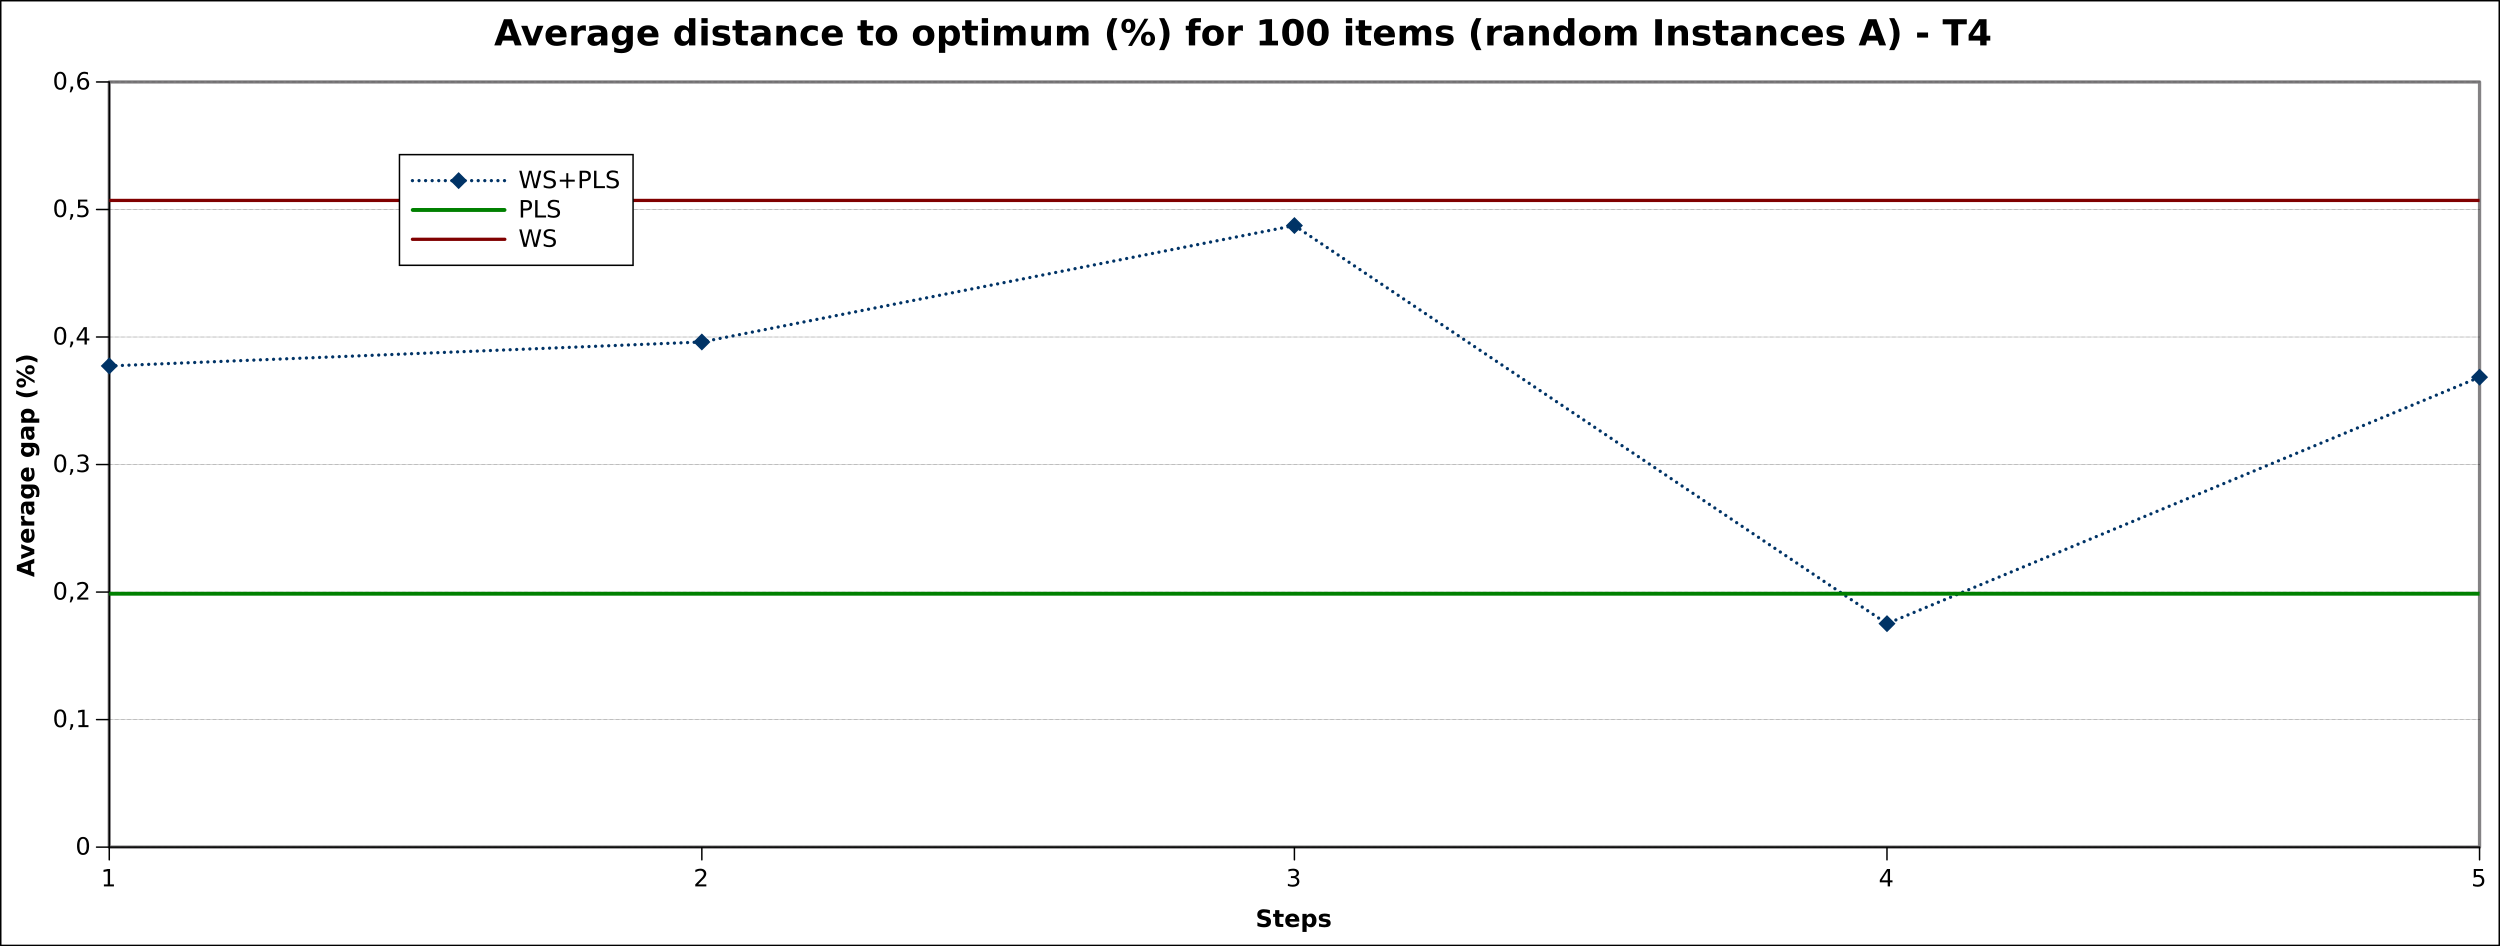 <?xml version="1.0" encoding="UTF-8"?>
<svg xmlns="http://www.w3.org/2000/svg" xmlns:xlink="http://www.w3.org/1999/xlink" width="836.25pt" height="316.5pt" viewBox="0 0 836.25 316.5" version="1.1">
<rect x="0" y="0" width="836.25" height="316.5" fill="#808080" stroke="none"/>
<defs>
<g>
<symbol overflow="visible" id="glyph0-0">
<path style="stroke:none;" d="M 0.406 1.422 L 0.406 -5.641 L 4.406 -5.641 L 4.406 1.422 Z M 0.844 0.969 L 3.953 0.969 L 3.953 -5.188 L 0.844 -5.188 Z M 0.844 0.969 "/>
</symbol>
<symbol overflow="visible" id="glyph0-1">
<path style="stroke:none;" d="M 1 -0.672 L 2.281 -0.672 L 2.281 -5.109 L 0.875 -4.828 L 0.875 -5.547 L 2.281 -5.828 L 3.062 -5.828 L 3.062 -0.672 L 4.359 -0.672 L 4.359 0 L 1 0 Z M 1 -0.672 "/>
</symbol>
<symbol overflow="visible" id="glyph0-2">
<path style="stroke:none;" d="M 1.531 -0.672 L 4.297 -0.672 L 4.297 0 L 0.594 0 L 0.594 -0.672 C 0.883 -0.973 1.289 -1.383 1.812 -1.906 C 2.332 -2.438 2.656 -2.773 2.781 -2.922 C 3.039 -3.203 3.219 -3.441 3.312 -3.641 C 3.414 -3.836 3.469 -4.031 3.469 -4.219 C 3.469 -4.531 3.359 -4.785 3.141 -4.984 C 2.922 -5.18 2.641 -5.281 2.297 -5.281 C 2.047 -5.281 1.781 -5.234 1.5 -5.141 C 1.227 -5.055 0.938 -4.926 0.625 -4.75 L 0.625 -5.547 C 0.945 -5.68 1.242 -5.781 1.516 -5.844 C 1.797 -5.906 2.051 -5.938 2.281 -5.938 C 2.883 -5.938 3.363 -5.785 3.719 -5.484 C 4.082 -5.18 4.266 -4.781 4.266 -4.281 C 4.266 -4.039 4.219 -3.812 4.125 -3.594 C 4.031 -3.375 3.867 -3.117 3.641 -2.828 C 3.566 -2.754 3.352 -2.535 3 -2.172 C 2.656 -1.816 2.164 -1.316 1.531 -0.672 Z M 1.531 -0.672 "/>
</symbol>
<symbol overflow="visible" id="glyph0-3">
<path style="stroke:none;" d="M 3.25 -3.141 C 3.625 -3.066 3.914 -2.898 4.125 -2.641 C 4.344 -2.391 4.453 -2.078 4.453 -1.703 C 4.453 -1.117 4.254 -0.672 3.859 -0.359 C 3.461 -0.047 2.898 0.109 2.172 0.109 C 1.922 0.109 1.664 0.082 1.406 0.031 C 1.156 -0.008 0.891 -0.078 0.609 -0.172 L 0.609 -0.938 C 0.828 -0.812 1.066 -0.711 1.328 -0.641 C 1.586 -0.578 1.859 -0.547 2.141 -0.547 C 2.641 -0.547 3.02 -0.645 3.281 -0.844 C 3.539 -1.039 3.672 -1.328 3.672 -1.703 C 3.672 -2.047 3.547 -2.312 3.297 -2.5 C 3.055 -2.695 2.723 -2.797 2.297 -2.797 L 1.625 -2.797 L 1.625 -3.438 L 2.328 -3.438 C 2.711 -3.438 3.008 -3.516 3.219 -3.672 C 3.426 -3.828 3.531 -4.051 3.531 -4.344 C 3.531 -4.645 3.422 -4.875 3.203 -5.031 C 2.992 -5.195 2.691 -5.281 2.297 -5.281 C 2.078 -5.281 1.844 -5.254 1.594 -5.203 C 1.352 -5.16 1.082 -5.086 0.781 -4.984 L 0.781 -5.688 C 1.082 -5.77 1.363 -5.832 1.625 -5.875 C 1.883 -5.914 2.133 -5.938 2.375 -5.938 C 2.969 -5.938 3.438 -5.801 3.781 -5.531 C 4.133 -5.258 4.312 -4.891 4.312 -4.422 C 4.312 -4.098 4.219 -3.828 4.031 -3.609 C 3.852 -3.391 3.594 -3.234 3.25 -3.141 Z M 3.25 -3.141 "/>
</symbol>
<symbol overflow="visible" id="glyph0-4">
<path style="stroke:none;" d="M 3.031 -5.141 L 1.031 -2.031 L 3.031 -2.031 Z M 2.812 -5.828 L 3.812 -5.828 L 3.812 -2.031 L 4.641 -2.031 L 4.641 -1.375 L 3.812 -1.375 L 3.812 0 L 3.031 0 L 3.031 -1.375 L 0.391 -1.375 L 0.391 -2.141 Z M 2.812 -5.828 "/>
</symbol>
<symbol overflow="visible" id="glyph0-5">
<path style="stroke:none;" d="M 0.859 -5.828 L 3.969 -5.828 L 3.969 -5.172 L 1.594 -5.172 L 1.594 -3.734 C 1.707 -3.773 1.82 -3.805 1.938 -3.828 C 2.051 -3.848 2.164 -3.859 2.281 -3.859 C 2.926 -3.859 3.438 -3.676 3.812 -3.312 C 4.195 -2.957 4.391 -2.477 4.391 -1.875 C 4.391 -1.25 4.191 -0.758 3.797 -0.406 C 3.41 -0.062 2.863 0.109 2.156 0.109 C 1.906 0.109 1.656 0.086 1.406 0.047 C 1.156 0.004 0.895 -0.055 0.625 -0.141 L 0.625 -0.938 C 0.852 -0.801 1.094 -0.703 1.344 -0.641 C 1.594 -0.578 1.859 -0.547 2.141 -0.547 C 2.586 -0.547 2.941 -0.664 3.203 -0.906 C 3.473 -1.145 3.609 -1.469 3.609 -1.875 C 3.609 -2.281 3.473 -2.598 3.203 -2.828 C 2.941 -3.066 2.586 -3.188 2.141 -3.188 C 1.93 -3.188 1.719 -3.16 1.5 -3.109 C 1.289 -3.066 1.078 -3 0.859 -2.906 Z M 0.859 -5.828 "/>
</symbol>
<symbol overflow="visible" id="glyph0-6">
<path style="stroke:none;" d="M 2.547 -5.312 C 2.141 -5.312 1.832 -5.109 1.625 -4.703 C 1.426 -4.305 1.328 -3.707 1.328 -2.906 C 1.328 -2.113 1.426 -1.516 1.625 -1.109 C 1.832 -0.711 2.141 -0.516 2.547 -0.516 C 2.953 -0.516 3.254 -0.711 3.453 -1.109 C 3.66 -1.516 3.766 -2.113 3.766 -2.906 C 3.766 -3.707 3.66 -4.305 3.453 -4.703 C 3.254 -5.109 2.953 -5.312 2.547 -5.312 Z M 2.547 -5.938 C 3.203 -5.938 3.703 -5.676 4.047 -5.156 C 4.391 -4.645 4.562 -3.895 4.562 -2.906 C 4.562 -1.926 4.391 -1.176 4.047 -0.656 C 3.703 -0.145 3.203 0.109 2.547 0.109 C 1.891 0.109 1.391 -0.145 1.047 -0.656 C 0.703 -1.176 0.531 -1.926 0.531 -2.906 C 0.531 -3.895 0.703 -4.645 1.047 -5.156 C 1.391 -5.676 1.891 -5.938 2.547 -5.938 Z M 2.547 -5.938 "/>
</symbol>
<symbol overflow="visible" id="glyph0-7">
<path style="stroke:none;" d="M 0.938 -1 L 1.766 -1 L 1.766 -0.328 L 1.125 0.938 L 0.625 0.938 L 0.938 -0.328 Z M 0.938 -1 "/>
</symbol>
<symbol overflow="visible" id="glyph0-8">
<path style="stroke:none;" d="M 2.641 -3.234 C 2.285 -3.234 2.004 -3.109 1.797 -2.859 C 1.586 -2.617 1.484 -2.289 1.484 -1.875 C 1.484 -1.457 1.586 -1.125 1.797 -0.875 C 2.004 -0.633 2.285 -0.516 2.641 -0.516 C 2.992 -0.516 3.273 -0.633 3.484 -0.875 C 3.691 -1.125 3.797 -1.457 3.797 -1.875 C 3.797 -2.289 3.691 -2.617 3.484 -2.859 C 3.273 -3.109 2.992 -3.234 2.641 -3.234 Z M 4.203 -5.703 L 4.203 -4.984 C 4.004 -5.078 3.805 -5.148 3.609 -5.203 C 3.41 -5.254 3.211 -5.281 3.016 -5.281 C 2.492 -5.281 2.094 -5.102 1.812 -4.75 C 1.539 -4.395 1.383 -3.863 1.344 -3.156 C 1.5 -3.383 1.691 -3.555 1.922 -3.672 C 2.148 -3.797 2.406 -3.859 2.688 -3.859 C 3.27 -3.859 3.734 -3.68 4.078 -3.328 C 4.422 -2.973 4.594 -2.488 4.594 -1.875 C 4.594 -1.27 4.414 -0.785 4.062 -0.422 C 3.707 -0.066 3.234 0.109 2.641 0.109 C 1.961 0.109 1.445 -0.145 1.094 -0.656 C 0.738 -1.176 0.562 -1.926 0.562 -2.906 C 0.562 -3.832 0.781 -4.566 1.219 -5.109 C 1.656 -5.66 2.242 -5.938 2.984 -5.938 C 3.18 -5.938 3.379 -5.914 3.578 -5.875 C 3.773 -5.844 3.984 -5.785 4.203 -5.703 Z M 4.203 -5.703 "/>
</symbol>
<symbol overflow="visible" id="glyph0-9">
<path style="stroke:none;" d="M 0.266 -5.828 L 1.062 -5.828 L 2.297 -0.906 L 3.516 -5.828 L 4.406 -5.828 L 5.625 -0.906 L 6.844 -5.828 L 7.656 -5.828 L 6.188 0 L 5.188 0 L 3.969 -5.062 L 2.719 0 L 1.734 0 Z M 0.266 -5.828 "/>
</symbol>
<symbol overflow="visible" id="glyph0-10">
<path style="stroke:none;" d="M 4.281 -5.641 L 4.281 -4.875 C 3.977 -5.02 3.691 -5.125 3.422 -5.188 C 3.16 -5.258 2.91 -5.297 2.672 -5.297 C 2.234 -5.297 1.898 -5.211 1.672 -5.047 C 1.441 -4.879 1.328 -4.645 1.328 -4.344 C 1.328 -4.082 1.398 -3.883 1.547 -3.75 C 1.703 -3.625 2 -3.52 2.438 -3.438 L 2.906 -3.344 C 3.5 -3.227 3.938 -3.031 4.219 -2.75 C 4.5 -2.469 4.641 -2.086 4.641 -1.609 C 4.641 -1.047 4.445 -0.617 4.062 -0.328 C 3.688 -0.035 3.133 0.109 2.406 0.109 C 2.125 0.109 1.828 0.078 1.516 0.016 C 1.203 -0.047 0.879 -0.141 0.547 -0.266 L 0.547 -1.078 C 0.867 -0.891 1.18 -0.75 1.484 -0.656 C 1.797 -0.57 2.102 -0.531 2.406 -0.531 C 2.852 -0.531 3.195 -0.617 3.438 -0.797 C 3.688 -0.973 3.812 -1.223 3.812 -1.547 C 3.812 -1.836 3.723 -2.062 3.547 -2.219 C 3.367 -2.383 3.082 -2.508 2.688 -2.594 L 2.203 -2.688 C 1.609 -2.801 1.18 -2.984 0.922 -3.234 C 0.66 -3.484 0.531 -3.832 0.531 -4.281 C 0.531 -4.789 0.711 -5.191 1.078 -5.484 C 1.441 -5.785 1.941 -5.938 2.578 -5.938 C 2.848 -5.938 3.125 -5.91 3.406 -5.859 C 3.695 -5.816 3.988 -5.742 4.281 -5.641 Z M 4.281 -5.641 "/>
</symbol>
<symbol overflow="visible" id="glyph0-11">
<path style="stroke:none;" d="M 3.688 -5.016 L 3.688 -2.844 L 5.859 -2.844 L 5.859 -2.172 L 3.688 -2.172 L 3.688 0 L 3.031 0 L 3.031 -2.172 L 0.844 -2.172 L 0.844 -2.844 L 3.031 -2.844 L 3.031 -5.016 Z M 3.688 -5.016 "/>
</symbol>
<symbol overflow="visible" id="glyph0-12">
<path style="stroke:none;" d="M 1.578 -5.188 L 1.578 -3 L 2.562 -3 C 2.938 -3 3.223 -3.094 3.422 -3.281 C 3.617 -3.469 3.719 -3.738 3.719 -4.094 C 3.719 -4.438 3.617 -4.703 3.422 -4.891 C 3.223 -5.086 2.938 -5.188 2.562 -5.188 Z M 0.781 -5.828 L 2.562 -5.828 C 3.219 -5.828 3.711 -5.68 4.047 -5.391 C 4.379 -5.098 4.547 -4.664 4.547 -4.094 C 4.547 -3.52 4.379 -3.082 4.047 -2.781 C 3.711 -2.488 3.219 -2.344 2.562 -2.344 L 1.578 -2.344 L 1.578 0 L 0.781 0 Z M 0.781 -5.828 "/>
</symbol>
<symbol overflow="visible" id="glyph0-13">
<path style="stroke:none;" d="M 0.781 -5.828 L 1.578 -5.828 L 1.578 -0.672 L 4.422 -0.672 L 4.422 0 L 0.781 0 Z M 0.781 -5.828 "/>
</symbol>
<symbol overflow="visible" id="glyph1-0">
<path style="stroke:none;" d="M 0.406 1.422 L 0.406 -5.641 L 4.406 -5.641 L 4.406 1.422 Z M 0.844 0.969 L 3.953 0.969 L 3.953 -5.188 L 0.844 -5.188 Z M 0.844 0.969 "/>
</symbol>
<symbol overflow="visible" id="glyph1-1">
<path style="stroke:none;" d="M 4.797 -5.656 L 4.797 -4.422 C 4.473 -4.555 4.16 -4.66 3.859 -4.734 C 3.555 -4.805 3.27 -4.844 3 -4.844 C 2.633 -4.844 2.363 -4.789 2.188 -4.688 C 2.02 -4.594 1.938 -4.441 1.938 -4.234 C 1.938 -4.078 1.992 -3.957 2.109 -3.875 C 2.223 -3.789 2.438 -3.719 2.75 -3.656 L 3.391 -3.516 C 4.035 -3.391 4.492 -3.191 4.766 -2.922 C 5.035 -2.66 5.172 -2.285 5.172 -1.797 C 5.172 -1.148 4.977 -0.672 4.594 -0.359 C 4.219 -0.047 3.641 0.109 2.859 0.109 C 2.484 0.109 2.109 0.07 1.734 0 C 1.367 -0.062 1 -0.164 0.625 -0.312 L 0.625 -1.578 C 1 -1.379 1.359 -1.227 1.703 -1.125 C 2.055 -1.031 2.395 -0.984 2.719 -0.984 C 3.039 -0.984 3.289 -1.035 3.469 -1.141 C 3.645 -1.254 3.734 -1.41 3.734 -1.609 C 3.734 -1.797 3.672 -1.938 3.547 -2.031 C 3.43 -2.133 3.195 -2.223 2.844 -2.297 L 2.266 -2.422 C 1.68 -2.547 1.254 -2.742 0.984 -3.016 C 0.711 -3.297 0.578 -3.664 0.578 -4.125 C 0.578 -4.707 0.766 -5.156 1.141 -5.469 C 1.516 -5.781 2.051 -5.938 2.75 -5.938 C 3.07 -5.938 3.398 -5.91 3.734 -5.859 C 4.078 -5.816 4.43 -5.75 4.797 -5.656 Z M 4.797 -5.656 "/>
</symbol>
<symbol overflow="visible" id="glyph1-2">
<path style="stroke:none;" d="M 2.203 -5.625 L 2.203 -4.375 L 3.641 -4.375 L 3.641 -3.375 L 2.203 -3.375 L 2.203 -1.516 C 2.203 -1.316 2.238 -1.18 2.312 -1.109 C 2.395 -1.035 2.555 -1 2.797 -1 L 3.516 -1 L 3.516 0 L 2.328 0 C 1.773 0 1.379 -0.113 1.141 -0.344 C 0.91 -0.57 0.797 -0.961 0.797 -1.516 L 0.797 -3.375 L 0.109 -3.375 L 0.109 -4.375 L 0.797 -4.375 L 0.797 -5.625 Z M 2.203 -5.625 "/>
</symbol>
<symbol overflow="visible" id="glyph1-3">
<path style="stroke:none;" d="M 5.047 -2.203 L 5.047 -1.797 L 1.766 -1.797 C 1.805 -1.473 1.926 -1.227 2.125 -1.062 C 2.332 -0.895 2.617 -0.812 2.984 -0.812 C 3.273 -0.812 3.57 -0.852 3.875 -0.938 C 4.188 -1.031 4.504 -1.164 4.828 -1.344 L 4.828 -0.266 C 4.504 -0.141 4.176 -0.047 3.844 0.016 C 3.508 0.078 3.176 0.109 2.844 0.109 C 2.051 0.109 1.438 -0.086 1 -0.484 C 0.562 -0.891 0.344 -1.457 0.344 -2.188 C 0.344 -2.895 0.555 -3.453 0.984 -3.859 C 1.422 -4.273 2.016 -4.484 2.766 -4.484 C 3.453 -4.484 4.004 -4.273 4.422 -3.859 C 4.836 -3.441 5.047 -2.891 5.047 -2.203 Z M 3.609 -2.672 C 3.609 -2.93 3.531 -3.141 3.375 -3.297 C 3.219 -3.461 3.016 -3.547 2.766 -3.547 C 2.492 -3.547 2.27 -3.469 2.094 -3.312 C 1.926 -3.164 1.82 -2.953 1.781 -2.672 Z M 3.609 -2.672 "/>
</symbol>
<symbol overflow="visible" id="glyph1-4">
<path style="stroke:none;" d="M 2.078 -0.641 L 2.078 1.672 L 0.672 1.672 L 0.672 -4.375 L 2.078 -4.375 L 2.078 -3.734 C 2.266 -3.992 2.473 -4.18 2.703 -4.297 C 2.941 -4.422 3.211 -4.484 3.516 -4.484 C 4.055 -4.484 4.5 -4.27 4.844 -3.844 C 5.195 -3.414 5.375 -2.863 5.375 -2.188 C 5.375 -1.508 5.195 -0.957 4.844 -0.531 C 4.5 -0.102 4.055 0.109 3.516 0.109 C 3.211 0.109 2.941 0.051 2.703 -0.062 C 2.473 -0.188 2.266 -0.379 2.078 -0.641 Z M 3 -3.469 C 2.695 -3.469 2.469 -3.359 2.312 -3.141 C 2.156 -2.922 2.078 -2.602 2.078 -2.188 C 2.078 -1.77 2.156 -1.453 2.312 -1.234 C 2.469 -1.016 2.695 -0.906 3 -0.906 C 3.301 -0.906 3.531 -1.016 3.688 -1.234 C 3.844 -1.453 3.922 -1.77 3.922 -2.188 C 3.922 -2.602 3.844 -2.922 3.688 -3.141 C 3.531 -3.359 3.301 -3.469 3 -3.469 Z M 3 -3.469 "/>
</symbol>
<symbol overflow="visible" id="glyph1-5">
<path style="stroke:none;" d="M 4.094 -4.234 L 4.094 -3.172 C 3.789 -3.297 3.5 -3.391 3.219 -3.453 C 2.945 -3.516 2.688 -3.547 2.438 -3.547 C 2.164 -3.547 1.969 -3.516 1.844 -3.453 C 1.719 -3.391 1.656 -3.285 1.656 -3.141 C 1.656 -3.035 1.703 -2.953 1.797 -2.891 C 1.891 -2.828 2.066 -2.781 2.328 -2.75 L 2.562 -2.719 C 3.281 -2.625 3.766 -2.473 4.016 -2.266 C 4.266 -2.055 4.391 -1.734 4.391 -1.297 C 4.391 -0.828 4.219 -0.473 3.875 -0.234 C 3.531 -0.004 3.016 0.109 2.328 0.109 C 2.035 0.109 1.734 0.082 1.422 0.031 C 1.117 -0.008 0.805 -0.07 0.484 -0.156 L 0.484 -1.219 C 0.766 -1.082 1.051 -0.977 1.344 -0.906 C 1.633 -0.844 1.93 -0.812 2.234 -0.812 C 2.504 -0.812 2.707 -0.848 2.844 -0.922 C 2.988 -1.004 3.062 -1.117 3.062 -1.266 C 3.062 -1.391 3.008 -1.484 2.906 -1.547 C 2.812 -1.609 2.625 -1.656 2.344 -1.688 L 2.094 -1.719 C 1.477 -1.801 1.047 -1.945 0.797 -2.156 C 0.547 -2.363 0.422 -2.68 0.422 -3.109 C 0.422 -3.578 0.578 -3.922 0.891 -4.141 C 1.211 -4.367 1.703 -4.484 2.359 -4.484 C 2.609 -4.484 2.875 -4.461 3.156 -4.422 C 3.445 -4.379 3.758 -4.316 4.094 -4.234 Z M 4.094 -4.234 "/>
</symbol>
<symbol overflow="visible" id="glyph2-0">
<path style="stroke:none;" d="M 1.422 -0.406 L -5.641 -0.406 L -5.641 -4.406 L 1.422 -4.406 Z M 0.969 -0.844 L 0.969 -3.953 L -5.188 -3.953 L -5.188 -0.844 Z M 0.969 -0.844 "/>
</symbol>
<symbol overflow="visible" id="glyph2-1">
<path style="stroke:none;" d="M -1.062 -4.281 L -1.062 -1.922 L 0 -1.547 L 0 -0.047 L -5.828 -2.203 L -5.828 -4 L 0 -6.156 L 0 -4.641 Z M -2.141 -2.297 L -2.141 -3.891 L -4.469 -3.094 Z M -2.141 -2.297 "/>
</symbol>
<symbol overflow="visible" id="glyph2-2">
<path style="stroke:none;" d="M -4.375 -0.125 L -4.375 -1.516 L -1.359 -2.609 L -4.375 -3.703 L -4.375 -5.094 L 0 -3.375 L 0 -1.844 Z M -4.375 -0.125 "/>
</symbol>
<symbol overflow="visible" id="glyph2-3">
<path style="stroke:none;" d="M -2.203 -5.047 L -1.797 -5.047 L -1.797 -1.766 C -1.473 -1.805 -1.227 -1.926 -1.062 -2.125 C -0.895 -2.332 -0.812 -2.617 -0.812 -2.984 C -0.812 -3.273 -0.852 -3.57 -0.938 -3.875 C -1.031 -4.188 -1.164 -4.504 -1.344 -4.828 L -0.266 -4.828 C -0.141 -4.504 -0.047 -4.176 0.016 -3.844 C 0.078 -3.508 0.109 -3.176 0.109 -2.844 C 0.109 -2.051 -0.086 -1.438 -0.484 -1 C -0.891 -0.562 -1.457 -0.344 -2.188 -0.344 C -2.895 -0.344 -3.453 -0.555 -3.859 -0.984 C -4.273 -1.422 -4.484 -2.016 -4.484 -2.766 C -4.484 -3.453 -4.273 -4.004 -3.859 -4.422 C -3.441 -4.836 -2.891 -5.047 -2.203 -5.047 Z M -2.672 -3.609 C -2.93 -3.609 -3.141 -3.531 -3.297 -3.375 C -3.461 -3.219 -3.547 -3.016 -3.547 -2.766 C -3.547 -2.492 -3.469 -2.27 -3.312 -2.094 C -3.164 -1.926 -2.953 -1.82 -2.672 -1.781 Z M -2.672 -3.609 "/>
</symbol>
<symbol overflow="visible" id="glyph2-4">
<path style="stroke:none;" d="M -3.188 -3.922 C -3.238 -3.797 -3.281 -3.672 -3.312 -3.547 C -3.344 -3.43 -3.359 -3.312 -3.359 -3.188 C -3.359 -2.832 -3.238 -2.555 -3 -2.359 C -2.77 -2.172 -2.441 -2.078 -2.016 -2.078 L 0 -2.078 L 0 -0.672 L -4.375 -0.672 L -4.375 -2.078 L -3.656 -2.078 C -3.945 -2.254 -4.156 -2.457 -4.281 -2.688 C -4.414 -2.926 -4.484 -3.207 -4.484 -3.531 C -4.484 -3.57 -4.477 -3.617 -4.469 -3.672 C -4.469 -3.734 -4.461 -3.816 -4.453 -3.922 Z M -3.188 -3.922 "/>
</symbol>
<symbol overflow="visible" id="glyph2-5">
<path style="stroke:none;" d="M -1.969 -2.641 C -1.969 -2.348 -1.914 -2.125 -1.812 -1.969 C -1.719 -1.82 -1.578 -1.75 -1.391 -1.75 C -1.211 -1.75 -1.07 -1.805 -0.969 -1.922 C -0.863 -2.047 -0.812 -2.211 -0.812 -2.422 C -0.812 -2.691 -0.906 -2.914 -1.094 -3.094 C -1.289 -3.27 -1.531 -3.359 -1.812 -3.359 L -1.969 -3.359 Z M -2.5 -4.766 L 0 -4.766 L 0 -3.359 L -0.656 -3.359 C -0.383 -3.172 -0.188 -2.957 -0.062 -2.719 C 0.051 -2.488 0.109 -2.207 0.109 -1.875 C 0.109 -1.414 -0.02 -1.047 -0.281 -0.766 C -0.551 -0.484 -0.895 -0.344 -1.312 -0.344 C -1.82 -0.344 -2.195 -0.52 -2.438 -0.875 C -2.676 -1.227 -2.797 -1.781 -2.797 -2.531 L -2.797 -3.359 L -2.906 -3.359 C -3.133 -3.359 -3.297 -3.27 -3.391 -3.094 C -3.492 -2.926 -3.547 -2.656 -3.547 -2.281 C -3.547 -1.977 -3.516 -1.695 -3.453 -1.438 C -3.398 -1.188 -3.312 -0.953 -3.188 -0.734 L -4.266 -0.734 C -4.336 -1.023 -4.391 -1.32 -4.422 -1.625 C -4.461 -1.926 -4.484 -2.227 -4.484 -2.531 C -4.484 -3.32 -4.328 -3.891 -4.016 -4.234 C -3.703 -4.586 -3.195 -4.766 -2.5 -4.766 Z M -2.5 -4.766 "/>
</symbol>
<symbol overflow="visible" id="glyph2-6">
<path style="stroke:none;" d="M -0.75 -3.656 C -0.488 -3.457 -0.297 -3.242 -0.172 -3.016 C -0.055 -2.785 0 -2.516 0 -2.203 C 0 -1.672 -0.207 -1.227 -0.625 -0.875 C -1.051 -0.531 -1.586 -0.359 -2.234 -0.359 C -2.891 -0.359 -3.426 -0.531 -3.844 -0.875 C -4.258 -1.227 -4.469 -1.672 -4.469 -2.203 C -4.469 -2.516 -4.406 -2.785 -4.281 -3.016 C -4.164 -3.242 -3.984 -3.457 -3.734 -3.656 L -4.375 -3.656 L -4.375 -5.062 L -0.438 -5.062 C 0.258 -5.062 0.797 -4.836 1.172 -4.391 C 1.547 -3.941 1.734 -3.297 1.734 -2.453 C 1.734 -2.18 1.711 -1.914 1.672 -1.656 C 1.629 -1.406 1.562 -1.148 1.469 -0.891 L 0.391 -0.891 C 0.523 -1.141 0.625 -1.379 0.688 -1.609 C 0.758 -1.848 0.797 -2.086 0.797 -2.328 C 0.797 -2.785 0.695 -3.117 0.5 -3.328 C 0.301 -3.547 -0.008 -3.656 -0.438 -3.656 Z M -3.469 -2.734 C -3.469 -2.441 -3.359 -2.211 -3.141 -2.047 C -2.93 -1.891 -2.629 -1.812 -2.234 -1.812 C -1.836 -1.812 -1.535 -1.891 -1.328 -2.047 C -1.117 -2.203 -1.016 -2.43 -1.016 -2.734 C -1.016 -3.023 -1.117 -3.25 -1.328 -3.406 C -1.547 -3.57 -1.848 -3.656 -2.234 -3.656 C -2.629 -3.656 -2.93 -3.57 -3.141 -3.406 C -3.359 -3.25 -3.469 -3.023 -3.469 -2.734 Z M -3.469 -2.734 "/>
</symbol>
<symbol overflow="visible" id="glyph2-7">
<path style="stroke:none;" d=""/>
</symbol>
<symbol overflow="visible" id="glyph2-8">
<path style="stroke:none;" d="M -0.641 -2.078 L 1.672 -2.078 L 1.672 -0.672 L -4.375 -0.672 L -4.375 -2.078 L -3.734 -2.078 C -3.992 -2.266 -4.18 -2.473 -4.297 -2.703 C -4.422 -2.941 -4.484 -3.211 -4.484 -3.516 C -4.484 -4.055 -4.27 -4.5 -3.844 -4.844 C -3.414 -5.195 -2.863 -5.375 -2.188 -5.375 C -1.508 -5.375 -0.957 -5.195 -0.531 -4.844 C -0.102 -4.5 0.109 -4.055 0.109 -3.516 C 0.109 -3.211 0.051 -2.941 -0.062 -2.703 C -0.188 -2.473 -0.379 -2.266 -0.641 -2.078 Z M -3.469 -3 C -3.469 -2.695 -3.359 -2.469 -3.141 -2.312 C -2.922 -2.156 -2.602 -2.078 -2.188 -2.078 C -1.77 -2.078 -1.453 -2.156 -1.234 -2.312 C -1.016 -2.469 -0.906 -2.695 -0.906 -3 C -0.906 -3.301 -1.016 -3.531 -1.234 -3.688 C -1.453 -3.844 -1.77 -3.922 -2.188 -3.922 C -2.602 -3.922 -2.922 -3.844 -3.141 -3.688 C -3.359 -3.531 -3.469 -3.301 -3.469 -3 Z M -3.469 -3 "/>
</symbol>
<symbol overflow="visible" id="glyph2-9">
<path style="stroke:none;" d="M 1.062 -3.016 L 1.062 -1.859 C 0.414 -1.461 -0.195 -1.164 -0.781 -0.969 C -1.363 -0.781 -1.938 -0.688 -2.5 -0.688 C -3.07 -0.688 -3.648 -0.781 -4.234 -0.969 C -4.816 -1.164 -5.43 -1.461 -6.078 -1.859 L -6.078 -3.016 C -5.453 -2.68 -4.844 -2.43 -4.25 -2.266 C -3.664 -2.098 -3.086 -2.016 -2.516 -2.016 C -1.941 -2.016 -1.359 -2.098 -0.766 -2.266 C -0.172 -2.43 0.438 -2.68 1.062 -3.016 Z M 1.062 -3.016 "/>
</symbol>
<symbol overflow="visible" id="glyph2-10">
<path style="stroke:none;" d="M -2.406 -6.203 C -2.406 -6.016 -2.32 -5.867 -2.156 -5.766 C -2 -5.672 -1.773 -5.625 -1.484 -5.625 C -1.18 -5.625 -0.945 -5.672 -0.781 -5.766 C -0.625 -5.867 -0.547 -6.016 -0.547 -6.203 C -0.547 -6.391 -0.625 -6.531 -0.781 -6.625 C -0.945 -6.727 -1.18 -6.781 -1.484 -6.781 C -1.773 -6.781 -2 -6.727 -2.156 -6.625 C -2.32 -6.531 -2.406 -6.391 -2.406 -6.203 Z M -3.062 -6.203 C -3.062 -6.68 -2.922 -7.062 -2.641 -7.344 C -2.359 -7.625 -1.973 -7.766 -1.484 -7.766 C -0.992 -7.766 -0.602 -7.625 -0.312 -7.344 C -0.031 -7.062 0.109 -6.68 0.109 -6.203 C 0.109 -5.711 -0.031 -5.328 -0.312 -5.047 C -0.602 -4.773 -0.992 -4.641 -1.484 -4.641 C -1.973 -4.641 -2.359 -4.773 -2.641 -5.047 C -2.922 -5.328 -3.062 -5.711 -3.062 -6.203 Z M 0.109 -2.625 L 0.109 -1.75 L -5.938 -5.406 L -5.938 -6.266 Z M -5.938 -1.812 C -5.938 -2.301 -5.797 -2.68 -5.516 -2.953 C -5.234 -3.234 -4.848 -3.375 -4.359 -3.375 C -3.859 -3.375 -3.469 -3.234 -3.188 -2.953 C -2.906 -2.68 -2.766 -2.301 -2.766 -1.812 C -2.766 -1.332 -2.906 -0.953 -3.188 -0.672 C -3.469 -0.398 -3.859 -0.266 -4.359 -0.266 C -4.848 -0.266 -5.234 -0.398 -5.516 -0.672 C -5.797 -0.953 -5.938 -1.332 -5.938 -1.812 Z M -5.281 -1.812 C -5.281 -1.625 -5.195 -1.477 -5.031 -1.375 C -4.875 -1.281 -4.648 -1.234 -4.359 -1.234 C -4.055 -1.234 -3.82 -1.281 -3.656 -1.375 C -3.5 -1.477 -3.422 -1.625 -3.422 -1.812 C -3.422 -2 -3.5 -2.145 -3.656 -2.25 C -3.82 -2.352 -4.055 -2.406 -4.359 -2.406 C -4.648 -2.406 -4.875 -2.352 -5.031 -2.25 C -5.195 -2.145 -5.281 -2 -5.281 -1.812 Z M -5.281 -1.812 "/>
</symbol>
<symbol overflow="visible" id="glyph2-11">
<path style="stroke:none;" d="M 1.062 -0.641 C 0.438 -0.973 -0.172 -1.223 -0.766 -1.391 C -1.359 -1.555 -1.941 -1.641 -2.516 -1.641 C -3.086 -1.641 -3.664 -1.555 -4.25 -1.391 C -4.844 -1.223 -5.453 -0.973 -6.078 -0.641 L -6.078 -1.797 C -5.43 -2.191 -4.816 -2.484 -4.234 -2.672 C -3.648 -2.867 -3.07 -2.969 -2.5 -2.969 C -1.938 -2.969 -1.363 -2.875 -0.781 -2.688 C -0.195 -2.5 0.414 -2.203 1.062 -1.797 Z M 1.062 -0.641 "/>
</symbol>
<symbol overflow="visible" id="glyph3-0">
<path style="stroke:none;" d="M 0.594 2.125 L 0.594 -8.469 L 6.594 -8.469 L 6.594 2.125 Z M 1.266 1.453 L 5.938 1.453 L 5.938 -7.781 L 1.266 -7.781 Z M 1.266 1.453 "/>
</symbol>
<symbol overflow="visible" id="glyph3-1">
<path style="stroke:none;" d="M 6.406 -1.594 L 2.891 -1.594 L 2.328 0 L 0.062 0 L 3.297 -8.75 L 5.984 -8.75 L 9.234 0 L 6.969 0 Z M 3.453 -3.219 L 5.844 -3.219 L 4.641 -6.703 Z M 3.453 -3.219 "/>
</symbol>
<symbol overflow="visible" id="glyph3-2">
<path style="stroke:none;" d="M 0.188 -6.562 L 2.281 -6.562 L 3.922 -2.031 L 5.547 -6.562 L 7.641 -6.562 L 5.062 0 L 2.766 0 Z M 0.188 -6.562 "/>
</symbol>
<symbol overflow="visible" id="glyph3-3">
<path style="stroke:none;" d="M 7.562 -3.297 L 7.562 -2.703 L 2.656 -2.703 C 2.707 -2.211 2.883 -1.844 3.188 -1.594 C 3.488 -1.344 3.914 -1.219 4.469 -1.219 C 4.906 -1.219 5.352 -1.285 5.812 -1.422 C 6.281 -1.555 6.758 -1.754 7.25 -2.016 L 7.25 -0.406 C 6.75 -0.219 6.25 -0.078 5.75 0.016 C 5.258 0.117 4.766 0.172 4.266 0.172 C 3.078 0.172 2.156 -0.129 1.5 -0.734 C 0.844 -1.336 0.516 -2.188 0.516 -3.281 C 0.516 -4.344 0.836 -5.18 1.484 -5.797 C 2.129 -6.41 3.02 -6.719 4.156 -6.719 C 5.188 -6.719 6.008 -6.406 6.625 -5.781 C 7.25 -5.164 7.562 -4.336 7.562 -3.297 Z M 5.406 -4 C 5.406 -4.395 5.285 -4.711 5.047 -4.953 C 4.816 -5.203 4.516 -5.328 4.141 -5.328 C 3.734 -5.328 3.398 -5.211 3.141 -4.984 C 2.891 -4.754 2.734 -4.426 2.672 -4 Z M 5.406 -4 "/>
</symbol>
<symbol overflow="visible" id="glyph3-4">
<path style="stroke:none;" d="M 5.891 -4.781 C 5.703 -4.863 5.516 -4.926 5.328 -4.969 C 5.148 -5.008 4.969 -5.031 4.781 -5.031 C 4.25 -5.031 3.836 -4.852 3.547 -4.5 C 3.254 -4.156 3.109 -3.664 3.109 -3.031 L 3.109 0 L 1.016 0 L 1.016 -6.562 L 3.109 -6.562 L 3.109 -5.484 C 3.379 -5.91 3.688 -6.223 4.031 -6.422 C 4.383 -6.617 4.805 -6.719 5.297 -6.719 C 5.359 -6.719 5.43 -6.711 5.516 -6.703 C 5.598 -6.703 5.719 -6.691 5.875 -6.672 Z M 5.891 -4.781 "/>
</symbol>
<symbol overflow="visible" id="glyph3-5">
<path style="stroke:none;" d="M 3.953 -2.953 C 3.516 -2.953 3.18 -2.879 2.953 -2.734 C 2.734 -2.586 2.625 -2.367 2.625 -2.078 C 2.625 -1.805 2.711 -1.594 2.891 -1.438 C 3.078 -1.289 3.328 -1.219 3.641 -1.219 C 4.035 -1.219 4.367 -1.359 4.641 -1.641 C 4.91 -1.93 5.047 -2.289 5.047 -2.719 L 5.047 -2.953 Z M 7.156 -3.75 L 7.156 0 L 5.047 0 L 5.047 -0.969 C 4.766 -0.57 4.445 -0.281 4.094 -0.094 C 3.738 0.082 3.312 0.172 2.812 0.172 C 2.125 0.172 1.566 -0.023 1.141 -0.422 C 0.723 -0.816 0.516 -1.332 0.516 -1.969 C 0.516 -2.738 0.781 -3.301 1.312 -3.656 C 1.844 -4.02 2.672 -4.203 3.797 -4.203 L 5.047 -4.203 L 5.047 -4.359 C 5.047 -4.691 4.91 -4.938 4.641 -5.094 C 4.379 -5.25 3.973 -5.328 3.422 -5.328 C 2.973 -5.328 2.555 -5.281 2.172 -5.188 C 1.785 -5.102 1.426 -4.969 1.094 -4.781 L 1.094 -6.391 C 1.539 -6.492 1.988 -6.57 2.438 -6.625 C 2.895 -6.688 3.348 -6.719 3.797 -6.719 C 4.984 -6.719 5.836 -6.484 6.359 -6.016 C 6.891 -5.555 7.156 -4.801 7.156 -3.75 Z M 7.156 -3.75 "/>
</symbol>
<symbol overflow="visible" id="glyph3-6">
<path style="stroke:none;" d="M 5.469 -1.109 C 5.188 -0.734 4.867 -0.453 4.516 -0.266 C 4.172 -0.086 3.77 0 3.312 0 C 2.508 0 1.848 -0.312 1.328 -0.938 C 0.805 -1.57 0.547 -2.379 0.547 -3.359 C 0.547 -4.336 0.805 -5.141 1.328 -5.766 C 1.848 -6.391 2.508 -6.703 3.312 -6.703 C 3.77 -6.703 4.172 -6.613 4.516 -6.438 C 4.867 -6.258 5.188 -5.977 5.469 -5.594 L 5.469 -6.562 L 7.578 -6.562 L 7.578 -0.656 C 7.578 0.395 7.242 1.195 6.578 1.75 C 5.91 2.312 4.945 2.594 3.688 2.594 C 3.281 2.594 2.883 2.562 2.5 2.5 C 2.113 2.438 1.727 2.336 1.344 2.203 L 1.344 0.578 C 1.707 0.785 2.066 0.941 2.422 1.047 C 2.773 1.148 3.129 1.203 3.484 1.203 C 4.172 1.203 4.672 1.051 4.984 0.75 C 5.305 0.445 5.469 -0.02 5.469 -0.656 Z M 4.094 -5.203 C 3.656 -5.203 3.316 -5.039 3.078 -4.719 C 2.836 -4.395 2.719 -3.941 2.719 -3.359 C 2.719 -2.754 2.832 -2.297 3.062 -1.984 C 3.301 -1.68 3.645 -1.531 4.094 -1.531 C 4.531 -1.531 4.867 -1.688 5.109 -2 C 5.348 -2.32 5.469 -2.773 5.469 -3.359 C 5.469 -3.941 5.348 -4.395 5.109 -4.719 C 4.867 -5.039 4.531 -5.203 4.094 -5.203 Z M 4.094 -5.203 "/>
</symbol>
<symbol overflow="visible" id="glyph3-7">
<path style="stroke:none;" d=""/>
</symbol>
<symbol overflow="visible" id="glyph3-8">
<path style="stroke:none;" d="M 5.469 -5.609 L 5.469 -9.125 L 7.578 -9.125 L 7.578 0 L 5.469 0 L 5.469 -0.953 C 5.188 -0.566 4.867 -0.281 4.516 -0.094 C 4.172 0.082 3.77 0.172 3.312 0.172 C 2.5 0.172 1.832 -0.148 1.312 -0.797 C 0.801 -1.441 0.547 -2.27 0.547 -3.281 C 0.547 -4.289 0.801 -5.113 1.312 -5.75 C 1.832 -6.395 2.5 -6.719 3.312 -6.719 C 3.758 -6.719 4.16 -6.625 4.516 -6.438 C 4.867 -6.258 5.188 -5.984 5.469 -5.609 Z M 4.094 -1.359 C 4.539 -1.359 4.879 -1.52 5.109 -1.844 C 5.348 -2.176 5.469 -2.656 5.469 -3.281 C 5.469 -3.906 5.348 -4.379 5.109 -4.703 C 4.879 -5.035 4.539 -5.203 4.094 -5.203 C 3.645 -5.203 3.301 -5.035 3.062 -4.703 C 2.832 -4.379 2.719 -3.906 2.719 -3.281 C 2.719 -2.656 2.832 -2.176 3.062 -1.844 C 3.301 -1.52 3.645 -1.359 4.094 -1.359 Z M 4.094 -1.359 "/>
</symbol>
<symbol overflow="visible" id="glyph3-9">
<path style="stroke:none;" d="M 1.016 -6.562 L 3.109 -6.562 L 3.109 0 L 1.016 0 Z M 1.016 -9.125 L 3.109 -9.125 L 3.109 -7.406 L 1.016 -7.406 Z M 1.016 -9.125 "/>
</symbol>
<symbol overflow="visible" id="glyph3-10">
<path style="stroke:none;" d="M 6.141 -6.359 L 6.141 -4.766 C 5.691 -4.953 5.254 -5.094 4.828 -5.188 C 4.41 -5.281 4.02 -5.328 3.656 -5.328 C 3.25 -5.328 2.945 -5.273 2.75 -5.172 C 2.562 -5.078 2.469 -4.926 2.469 -4.719 C 2.469 -4.551 2.539 -4.422 2.688 -4.328 C 2.832 -4.242 3.098 -4.176 3.484 -4.125 L 3.844 -4.078 C 4.926 -3.941 5.648 -3.719 6.016 -3.406 C 6.391 -3.094 6.578 -2.602 6.578 -1.938 C 6.578 -1.238 6.316 -0.711 5.797 -0.359 C 5.285 -0.004 4.52 0.172 3.5 0.172 C 3.062 0.172 2.609 0.133 2.141 0.062 C 1.68 0 1.207 -0.098 0.719 -0.234 L 0.719 -1.828 C 1.133 -1.629 1.562 -1.477 2 -1.375 C 2.445 -1.27 2.895 -1.219 3.344 -1.219 C 3.758 -1.219 4.066 -1.273 4.266 -1.391 C 4.473 -1.504 4.578 -1.676 4.578 -1.906 C 4.578 -2.094 4.504 -2.227 4.359 -2.312 C 4.223 -2.406 3.941 -2.477 3.516 -2.531 L 3.141 -2.578 C 2.211 -2.691 1.562 -2.906 1.188 -3.219 C 0.812 -3.539 0.625 -4.023 0.625 -4.672 C 0.625 -5.367 0.859 -5.883 1.328 -6.219 C 1.805 -6.551 2.539 -6.719 3.531 -6.719 C 3.914 -6.719 4.32 -6.688 4.75 -6.625 C 5.176 -6.57 5.641 -6.484 6.141 -6.359 Z M 6.141 -6.359 "/>
</symbol>
<symbol overflow="visible" id="glyph3-11">
<path style="stroke:none;" d="M 3.297 -8.422 L 3.297 -6.562 L 5.469 -6.562 L 5.469 -5.062 L 3.297 -5.062 L 3.297 -2.281 C 3.297 -1.977 3.352 -1.77 3.469 -1.656 C 3.594 -1.551 3.836 -1.5 4.203 -1.5 L 5.281 -1.5 L 5.281 0 L 3.484 0 C 2.648 0 2.062 -0.172 1.719 -0.516 C 1.375 -0.859 1.203 -1.445 1.203 -2.281 L 1.203 -5.062 L 0.156 -5.062 L 0.156 -6.562 L 1.203 -6.562 L 1.203 -8.422 Z M 3.297 -8.422 "/>
</symbol>
<symbol overflow="visible" id="glyph3-12">
<path style="stroke:none;" d="M 7.609 -4 L 7.609 0 L 5.5 0 L 5.5 -3.062 C 5.5 -3.625 5.484 -4.008 5.453 -4.219 C 5.43 -4.438 5.391 -4.598 5.328 -4.703 C 5.242 -4.836 5.129 -4.941 4.984 -5.016 C 4.848 -5.098 4.691 -5.141 4.516 -5.141 C 4.078 -5.141 3.734 -4.969 3.484 -4.625 C 3.234 -4.289 3.109 -3.828 3.109 -3.234 L 3.109 0 L 1.016 0 L 1.016 -6.562 L 3.109 -6.562 L 3.109 -5.609 C 3.422 -5.984 3.754 -6.258 4.109 -6.438 C 4.461 -6.625 4.859 -6.719 5.297 -6.719 C 6.047 -6.719 6.617 -6.484 7.016 -6.016 C 7.41 -5.555 7.609 -4.883 7.609 -4 Z M 7.609 -4 "/>
</symbol>
<symbol overflow="visible" id="glyph3-13">
<path style="stroke:none;" d="M 6.312 -6.359 L 6.312 -4.641 C 6.031 -4.836 5.742 -4.984 5.453 -5.078 C 5.16 -5.172 4.863 -5.219 4.562 -5.219 C 3.977 -5.219 3.52 -5.047 3.188 -4.703 C 2.863 -4.367 2.703 -3.895 2.703 -3.281 C 2.703 -2.664 2.863 -2.188 3.188 -1.844 C 3.52 -1.5 3.977 -1.328 4.562 -1.328 C 4.883 -1.328 5.191 -1.375 5.484 -1.469 C 5.785 -1.57 6.062 -1.719 6.312 -1.906 L 6.312 -0.188 C 5.977 -0.07 5.645 0.016 5.312 0.078 C 4.977 0.141 4.641 0.172 4.297 0.172 C 3.109 0.172 2.18 -0.129 1.516 -0.734 C 0.848 -1.348 0.516 -2.195 0.516 -3.281 C 0.516 -4.363 0.848 -5.207 1.516 -5.812 C 2.18 -6.414 3.109 -6.719 4.297 -6.719 C 4.641 -6.719 4.977 -6.688 5.312 -6.625 C 5.645 -6.57 5.977 -6.484 6.312 -6.359 Z M 6.312 -6.359 "/>
</symbol>
<symbol overflow="visible" id="glyph3-14">
<path style="stroke:none;" d="M 4.125 -5.219 C 3.664 -5.219 3.312 -5.051 3.062 -4.719 C 2.82 -4.383 2.703 -3.906 2.703 -3.281 C 2.703 -2.645 2.82 -2.16 3.062 -1.828 C 3.312 -1.492 3.664 -1.328 4.125 -1.328 C 4.582 -1.328 4.93 -1.492 5.172 -1.828 C 5.422 -2.16 5.547 -2.645 5.547 -3.281 C 5.547 -3.906 5.422 -4.383 5.172 -4.719 C 4.93 -5.051 4.582 -5.219 4.125 -5.219 Z M 4.125 -6.719 C 5.258 -6.719 6.145 -6.41 6.781 -5.797 C 7.414 -5.191 7.734 -4.352 7.734 -3.281 C 7.734 -2.195 7.414 -1.348 6.781 -0.734 C 6.145 -0.129 5.258 0.172 4.125 0.172 C 3 0.172 2.113 -0.129 1.469 -0.734 C 0.832 -1.348 0.516 -2.195 0.516 -3.281 C 0.516 -4.352 0.832 -5.191 1.469 -5.797 C 2.113 -6.41 3 -6.719 4.125 -6.719 Z M 4.125 -6.719 "/>
</symbol>
<symbol overflow="visible" id="glyph3-15">
<path style="stroke:none;" d="M 3.109 -0.953 L 3.109 2.5 L 1.016 2.5 L 1.016 -6.562 L 3.109 -6.562 L 3.109 -5.609 C 3.398 -5.984 3.719 -6.258 4.062 -6.438 C 4.414 -6.625 4.82 -6.719 5.281 -6.719 C 6.094 -6.719 6.754 -6.395 7.266 -5.75 C 7.785 -5.113 8.047 -4.289 8.047 -3.281 C 8.047 -2.27 7.785 -1.441 7.266 -0.797 C 6.754 -0.148 6.094 0.172 5.281 0.172 C 4.82 0.172 4.414 0.082 4.062 -0.094 C 3.719 -0.281 3.398 -0.566 3.109 -0.953 Z M 4.5 -5.203 C 4.051 -5.203 3.707 -5.035 3.469 -4.703 C 3.227 -4.367 3.109 -3.895 3.109 -3.281 C 3.109 -2.656 3.227 -2.176 3.469 -1.844 C 3.707 -1.52 4.051 -1.359 4.5 -1.359 C 4.945 -1.359 5.289 -1.52 5.531 -1.844 C 5.77 -2.176 5.891 -2.656 5.891 -3.281 C 5.891 -3.906 5.77 -4.379 5.531 -4.703 C 5.289 -5.035 4.945 -5.203 4.5 -5.203 Z M 4.5 -5.203 "/>
</symbol>
<symbol overflow="visible" id="glyph3-16">
<path style="stroke:none;" d="M 7.094 -5.469 C 7.352 -5.875 7.664 -6.18 8.031 -6.391 C 8.395 -6.609 8.797 -6.719 9.234 -6.719 C 9.992 -6.719 10.57 -6.484 10.969 -6.016 C 11.363 -5.555 11.562 -4.883 11.562 -4 L 11.562 0 L 9.453 0 L 9.453 -3.422 C 9.453 -3.473 9.453 -3.523 9.453 -3.578 C 9.453 -3.629 9.453 -3.707 9.453 -3.812 C 9.453 -4.281 9.383 -4.617 9.25 -4.828 C 9.113 -5.035 8.895 -5.141 8.594 -5.141 C 8.195 -5.141 7.891 -4.973 7.672 -4.641 C 7.453 -4.316 7.336 -3.844 7.328 -3.219 L 7.328 0 L 5.219 0 L 5.219 -3.422 C 5.219 -4.148 5.156 -4.617 5.031 -4.828 C 4.906 -5.035 4.68 -5.141 4.359 -5.141 C 3.961 -5.141 3.656 -4.973 3.438 -4.641 C 3.219 -4.316 3.109 -3.848 3.109 -3.234 L 3.109 0 L 1 0 L 1 -6.562 L 3.109 -6.562 L 3.109 -5.609 C 3.367 -5.973 3.664 -6.25 4 -6.438 C 4.332 -6.625 4.695 -6.719 5.094 -6.719 C 5.551 -6.719 5.953 -6.609 6.297 -6.391 C 6.648 -6.172 6.914 -5.863 7.094 -5.469 Z M 7.094 -5.469 "/>
</symbol>
<symbol overflow="visible" id="glyph3-17">
<path style="stroke:none;" d="M 0.938 -2.562 L 0.938 -6.562 L 3.047 -6.562 L 3.047 -5.906 C 3.047 -5.551 3.039 -5.102 3.031 -4.562 C 3.031 -4.031 3.031 -3.676 3.031 -3.5 C 3.031 -2.969 3.047 -2.582 3.078 -2.344 C 3.109 -2.113 3.156 -1.945 3.219 -1.844 C 3.301 -1.707 3.41 -1.602 3.547 -1.531 C 3.691 -1.457 3.852 -1.422 4.031 -1.422 C 4.469 -1.422 4.812 -1.586 5.062 -1.922 C 5.312 -2.254 5.438 -2.723 5.438 -3.328 L 5.438 -6.562 L 7.531 -6.562 L 7.531 0 L 5.438 0 L 5.438 -0.953 C 5.125 -0.566 4.789 -0.281 4.438 -0.094 C 4.082 0.082 3.691 0.172 3.266 0.172 C 2.504 0.172 1.926 -0.055 1.531 -0.516 C 1.133 -0.984 0.938 -1.664 0.938 -2.562 Z M 0.938 -2.562 "/>
</symbol>
<symbol overflow="visible" id="glyph3-18">
<path style="stroke:none;" d="M 4.531 1.578 L 2.781 1.578 C 2.188 0.617 1.742 -0.289 1.453 -1.156 C 1.172 -2.031 1.031 -2.895 1.031 -3.75 C 1.031 -4.613 1.172 -5.484 1.453 -6.359 C 1.742 -7.234 2.188 -8.148 2.781 -9.109 L 4.531 -9.109 C 4.031 -8.18 3.656 -7.273 3.406 -6.391 C 3.156 -5.504 3.031 -4.629 3.031 -3.766 C 3.031 -2.898 3.148 -2.023 3.391 -1.141 C 3.641 -0.254 4.02 0.648 4.531 1.578 Z M 4.531 1.578 "/>
</symbol>
<symbol overflow="visible" id="glyph3-19">
<path style="stroke:none;" d="M 9.297 -3.609 C 9.023 -3.609 8.812 -3.488 8.656 -3.25 C 8.5 -3.008 8.422 -2.664 8.422 -2.219 C 8.422 -1.77 8.492 -1.426 8.641 -1.188 C 8.797 -0.945 9.016 -0.828 9.297 -0.828 C 9.578 -0.828 9.789 -0.945 9.938 -1.188 C 10.094 -1.426 10.172 -1.77 10.172 -2.219 C 10.172 -2.664 10.094 -3.008 9.938 -3.25 C 9.789 -3.488 9.578 -3.609 9.297 -3.609 Z M 9.297 -4.594 C 10.023 -4.594 10.598 -4.379 11.016 -3.953 C 11.43 -3.535 11.641 -2.957 11.641 -2.219 C 11.641 -1.477 11.43 -0.895 11.016 -0.469 C 10.598 -0.039 10.023 0.172 9.297 0.172 C 8.566 0.172 7.992 -0.039 7.578 -0.469 C 7.16 -0.895 6.953 -1.477 6.953 -2.219 C 6.953 -2.957 7.16 -3.535 7.578 -3.953 C 7.992 -4.379 8.566 -4.594 9.297 -4.594 Z M 3.922 0.172 L 2.625 0.172 L 8.094 -8.906 L 9.406 -8.906 Z M 2.719 -8.906 C 3.445 -8.906 4.02 -8.691 4.438 -8.266 C 4.852 -7.848 5.062 -7.27 5.062 -6.531 C 5.062 -5.789 4.852 -5.207 4.438 -4.781 C 4.02 -4.352 3.445 -4.141 2.719 -4.141 C 2 -4.141 1.43 -4.352 1.016 -4.781 C 0.598 -5.207 0.391 -5.789 0.391 -6.531 C 0.391 -7.27 0.598 -7.848 1.016 -8.266 C 1.43 -8.691 2 -8.906 2.719 -8.906 Z M 2.719 -7.922 C 2.438 -7.922 2.219 -7.801 2.062 -7.562 C 1.914 -7.32 1.844 -6.977 1.844 -6.531 C 1.844 -6.082 1.914 -5.734 2.062 -5.484 C 2.219 -5.242 2.438 -5.125 2.719 -5.125 C 3 -5.125 3.211 -5.242 3.359 -5.484 C 3.516 -5.734 3.594 -6.082 3.594 -6.531 C 3.594 -6.977 3.516 -7.32 3.359 -7.562 C 3.211 -7.801 3 -7.922 2.719 -7.922 Z M 2.719 -7.922 "/>
</symbol>
<symbol overflow="visible" id="glyph3-20">
<path style="stroke:none;" d="M 0.969 1.578 C 1.469 0.648 1.844 -0.254 2.094 -1.141 C 2.344 -2.023 2.469 -2.898 2.469 -3.766 C 2.469 -4.629 2.344 -5.504 2.094 -6.391 C 1.844 -7.273 1.469 -8.18 0.969 -9.109 L 2.703 -9.109 C 3.297 -8.148 3.734 -7.234 4.016 -6.359 C 4.305 -5.484 4.453 -4.613 4.453 -3.75 C 4.453 -2.895 4.305 -2.031 4.016 -1.156 C 3.734 -0.289 3.297 0.617 2.703 1.578 Z M 0.969 1.578 "/>
</symbol>
<symbol overflow="visible" id="glyph3-21">
<path style="stroke:none;" d="M 5.328 -9.125 L 5.328 -7.734 L 4.172 -7.734 C 3.867 -7.734 3.66 -7.68 3.547 -7.578 C 3.43 -7.473 3.375 -7.285 3.375 -7.016 L 3.375 -6.562 L 5.156 -6.562 L 5.156 -5.062 L 3.375 -5.062 L 3.375 0 L 1.266 0 L 1.266 -5.062 L 0.234 -5.062 L 0.234 -6.562 L 1.266 -6.562 L 1.266 -7.016 C 1.266 -7.734 1.461 -8.266 1.859 -8.609 C 2.266 -8.953 2.883 -9.125 3.719 -9.125 Z M 5.328 -9.125 "/>
</symbol>
<symbol overflow="visible" id="glyph3-22">
<path style="stroke:none;" d="M 1.406 -1.562 L 3.406 -1.562 L 3.406 -7.219 L 1.359 -6.797 L 1.359 -8.328 L 3.391 -8.75 L 5.531 -8.75 L 5.531 -1.562 L 7.531 -1.562 L 7.531 0 L 1.406 0 Z M 1.406 -1.562 "/>
</symbol>
<symbol overflow="visible" id="glyph3-23">
<path style="stroke:none;" d="M 5.516 -4.391 C 5.516 -5.484 5.41 -6.25 5.203 -6.688 C 5.004 -7.133 4.66 -7.359 4.172 -7.359 C 3.691 -7.359 3.348 -7.133 3.141 -6.688 C 2.93 -6.25 2.828 -5.484 2.828 -4.391 C 2.828 -3.273 2.93 -2.488 3.141 -2.031 C 3.348 -1.582 3.691 -1.359 4.172 -1.359 C 4.66 -1.359 5.004 -1.582 5.203 -2.031 C 5.41 -2.488 5.516 -3.273 5.516 -4.391 Z M 7.781 -4.359 C 7.781 -2.91 7.469 -1.789 6.844 -1 C 6.219 -0.219 5.328 0.172 4.172 0.172 C 3.023 0.172 2.141 -0.219 1.516 -1 C 0.891 -1.789 0.578 -2.91 0.578 -4.359 C 0.578 -5.816 0.891 -6.938 1.516 -7.719 C 2.141 -8.508 3.023 -8.906 4.172 -8.906 C 5.328 -8.906 6.219 -8.508 6.844 -7.719 C 7.469 -6.938 7.781 -5.816 7.781 -4.359 Z M 7.781 -4.359 "/>
</symbol>
<symbol overflow="visible" id="glyph3-24">
<path style="stroke:none;" d="M 1.109 -8.75 L 3.359 -8.75 L 3.359 0 L 1.109 0 Z M 1.109 -8.75 "/>
</symbol>
<symbol overflow="visible" id="glyph3-25">
<path style="stroke:none;" d="M 0.656 -4.312 L 4.328 -4.312 L 4.328 -2.609 L 0.656 -2.609 Z M 0.656 -4.312 "/>
</symbol>
<symbol overflow="visible" id="glyph3-26">
<path style="stroke:none;" d="M 0.062 -8.75 L 8.125 -8.75 L 8.125 -7.047 L 5.219 -7.047 L 5.219 0 L 2.969 0 L 2.969 -7.047 L 0.062 -7.047 Z M 0.062 -8.75 "/>
</symbol>
<symbol overflow="visible" id="glyph3-27">
<path style="stroke:none;" d="M 4.422 -6.891 L 1.953 -3.234 L 4.422 -3.234 Z M 4.047 -8.75 L 6.547 -8.75 L 6.547 -3.234 L 7.797 -3.234 L 7.797 -1.594 L 6.547 -1.594 L 6.547 0 L 4.422 0 L 4.422 -1.594 L 0.547 -1.594 L 0.547 -3.531 Z M 4.047 -8.75 "/>
</symbol>
</g>
<clipPath id="clip1">
  <path d="M 0 0 L 836 0 L 836 316.5 L 0 316.5 Z M 0 0 "/>
</clipPath>
<clipPath id="clip2">
  <path d="M 36.551 70 L 829.41 70 L 829.41 212 L 36.551 212 Z M 36.551 70 "/>
</clipPath>
<clipPath id="clip3">
  <path d="M 36.551 197 L 829.41 197 L 829.41 200 L 36.551 200 Z M 36.551 197 "/>
</clipPath>
<clipPath id="clip4">
  <path d="M 36.551 66 L 829.41 66 L 829.41 68 L 36.551 68 Z M 36.551 66 "/>
</clipPath>
<clipPath id="clip5">
  <path d="M 819 116 L 836.25 116 L 836.25 136 L 819 136 Z M 819 116 "/>
</clipPath>
<clipPath id="clip6">
  <path d="M 137.414 59 L 170 59 L 170 61 L 137.414 61 Z M 137.414 59 "/>
</clipPath>
<clipPath id="clip7">
  <path d="M 143 55.516 L 163 55.516 L 163 70 L 143 70 Z M 143 55.516 "/>
</clipPath>
<clipPath id="clip8">
  <path d="M 173 57 L 207.965 57 L 207.965 64 L 173 64 Z M 173 57 "/>
</clipPath>
<clipPath id="clip9">
  <path d="M 137.414 69 L 170 69 L 170 71 L 137.414 71 Z M 137.414 69 "/>
</clipPath>
<clipPath id="clip10">
  <path d="M 137.414 79 L 170 79 L 170 81 L 137.414 81 Z M 137.414 79 "/>
</clipPath>
</defs>
<g id="surface2404768">
<g clip-path="url(#clip1)" clip-rule="nonzero">
<path style=" stroke:none;fill-rule:nonzero;fill:rgb(100%,100%,100%);fill-opacity:1;" d="M 0.25 0.25 L 836 0.25 L 836 316.25 L 0.25 316.25 Z M 0.25 0.25 "/>
</g>
<path style="fill:none;stroke-width:0.5;stroke-linecap:round;stroke-linejoin:round;stroke:rgb(0%,0%,0%);stroke-opacity:1;stroke-miterlimit:10;" d="M 0.25 0.25 L 836 0.25 L 836 316.25 L 0.25 316.25 Z M 0.25 0.25 "/>
<path style="fill:none;stroke-width:1.1;stroke-linecap:round;stroke-linejoin:round;stroke:rgb(51.765%,50.98%,51.765%);stroke-opacity:1;stroke-miterlimit:10;" d="M 36.551 27.418 L 829.41 27.418 L 829.41 283.359 L 36.551 283.359 Z M 36.551 27.418 "/>
<path style="fill:none;stroke-width:0.2;stroke-linecap:round;stroke-linejoin:round;stroke:rgb(0%,0%,0%);stroke-opacity:1;stroke-dasharray:0,0.4;stroke-miterlimit:10;" d="M 36.551 283.359 L 829.41 283.359 M 36.551 240.703 L 829.41 240.703 M 36.551 198.047 L 829.41 198.047 M 36.551 155.391 L 829.41 155.391 M 36.551 112.73 L 829.41 112.73 M 36.551 70.074 L 829.41 70.074 M 36.551 27.418 L 829.41 27.418 "/>
<path style="fill:none;stroke-width:0.5;stroke-linecap:round;stroke-linejoin:round;stroke:rgb(0%,0%,0%);stroke-opacity:1;stroke-miterlimit:10;" d="M 36.551 283.359 L 829.41 283.359 M 36.551 287.609 L 36.551 283.359 M 234.766 287.609 L 234.766 283.359 M 432.98 287.609 L 432.98 283.359 M 631.195 287.609 L 631.195 283.359 M 829.41 287.609 L 829.41 283.359 "/>
<g style="fill:rgb(0%,0%,0%);fill-opacity:1;">
  <use xlink:href="#glyph0-1" x="33.754" y="296.508"/>
</g>
<g style="fill:rgb(0%,0%,0%);fill-opacity:1;">
  <use xlink:href="#glyph0-2" x="231.973" y="296.508"/>
</g>
<g style="fill:rgb(0%,0%,0%);fill-opacity:1;">
  <use xlink:href="#glyph0-3" x="430.188" y="296.508"/>
</g>
<g style="fill:rgb(0%,0%,0%);fill-opacity:1;">
  <use xlink:href="#glyph0-4" x="628.402" y="296.508"/>
</g>
<g style="fill:rgb(0%,0%,0%);fill-opacity:1;">
  <use xlink:href="#glyph0-5" x="826.617" y="296.508"/>
</g>
<g style="fill:rgb(0%,0%,0%);fill-opacity:1;">
  <use xlink:href="#glyph1-1" x="419.98" y="310.07"/>
  <use xlink:href="#glyph1-2" x="425.742" y="310.07"/>
  <use xlink:href="#glyph1-3" x="429.566" y="310.07"/>
  <use xlink:href="#glyph1-4" x="434.992" y="310.07"/>
  <use xlink:href="#glyph1-5" x="440.719" y="310.07"/>
</g>
<path style="fill:none;stroke-width:0.5;stroke-linecap:round;stroke-linejoin:round;stroke:rgb(0%,0%,0%);stroke-opacity:1;stroke-miterlimit:10;" d="M 36.551 283.359 L 36.551 27.418 M 32.301 283.359 L 36.551 283.359 M 32.301 240.703 L 36.551 240.703 M 32.301 198.047 L 36.551 198.047 M 32.301 155.391 L 36.551 155.391 M 32.301 112.73 L 36.551 112.73 M 32.301 70.074 L 36.551 70.074 M 32.301 27.418 L 36.551 27.418 "/>
<g style="fill:rgb(0%,0%,0%);fill-opacity:1;">
  <use xlink:href="#glyph0-6" x="25.238" y="285.879"/>
</g>
<g style="fill:rgb(0%,0%,0%);fill-opacity:1;">
  <use xlink:href="#glyph0-6" x="17.605" y="243.223"/>
  <use xlink:href="#glyph0-7" x="22.695" y="243.223"/>
  <use xlink:href="#glyph0-1" x="25.238" y="243.223"/>
</g>
<g style="fill:rgb(0%,0%,0%);fill-opacity:1;">
  <use xlink:href="#glyph0-6" x="17.605" y="200.566"/>
  <use xlink:href="#glyph0-7" x="22.695" y="200.566"/>
  <use xlink:href="#glyph0-2" x="25.238" y="200.566"/>
</g>
<g style="fill:rgb(0%,0%,0%);fill-opacity:1;">
  <use xlink:href="#glyph0-6" x="17.605" y="157.91"/>
  <use xlink:href="#glyph0-7" x="22.695" y="157.91"/>
  <use xlink:href="#glyph0-3" x="25.238" y="157.91"/>
</g>
<g style="fill:rgb(0%,0%,0%);fill-opacity:1;">
  <use xlink:href="#glyph0-6" x="17.605" y="115.25"/>
  <use xlink:href="#glyph0-7" x="22.695" y="115.25"/>
  <use xlink:href="#glyph0-4" x="25.238" y="115.25"/>
</g>
<g style="fill:rgb(0%,0%,0%);fill-opacity:1;">
  <use xlink:href="#glyph0-6" x="17.605" y="72.594"/>
  <use xlink:href="#glyph0-7" x="22.695" y="72.594"/>
  <use xlink:href="#glyph0-5" x="25.238" y="72.594"/>
</g>
<g style="fill:rgb(0%,0%,0%);fill-opacity:1;">
  <use xlink:href="#glyph0-6" x="17.605" y="29.938"/>
  <use xlink:href="#glyph0-7" x="22.695" y="29.938"/>
  <use xlink:href="#glyph0-8" x="25.238" y="29.938"/>
</g>
<g style="fill:rgb(0%,0%,0%);fill-opacity:1;">
  <use xlink:href="#glyph2-1" x="11.469" y="193.035"/>
  <use xlink:href="#glyph2-2" x="11.469" y="187.129"/>
  <use xlink:href="#glyph2-3" x="11.469" y="181.914"/>
  <use xlink:href="#glyph2-4" x="11.469" y="176.488"/>
  <use xlink:href="#glyph2-5" x="11.469" y="172.543"/>
  <use xlink:href="#glyph2-6" x="11.469" y="167.145"/>
  <use xlink:href="#glyph2-3" x="11.469" y="161.418"/>
  <use xlink:href="#glyph2-7" x="11.469" y="155.992"/>
  <use xlink:href="#glyph2-6" x="11.469" y="153.207"/>
  <use xlink:href="#glyph2-5" x="11.469" y="147.48"/>
  <use xlink:href="#glyph2-8" x="11.469" y="142.082"/>
  <use xlink:href="#glyph2-7" x="11.469" y="136.355"/>
  <use xlink:href="#glyph2-9" x="11.469" y="133.57"/>
  <use xlink:href="#glyph2-10" x="11.469" y="129.914"/>
  <use xlink:href="#glyph2-11" x="11.469" y="121.898"/>
</g>
<g clip-path="url(#clip2)" clip-rule="nonzero">
<path style="fill:none;stroke-width:1.1;stroke-linecap:round;stroke-linejoin:round;stroke:rgb(0%,20%,40%);stroke-opacity:1;stroke-dasharray:0,2.2;stroke-miterlimit:10;" d="M 36.551 122.41 L 234.766 114.395 L 432.98 75.449 L 631.195 208.613 L 829.41 126.164 L 1027.629 150.922 L 1225.844 124.98 L 1424.059 70.691 L 1622.273 210.777 L 1820.488 111.363 "/>
</g>
<g clip-path="url(#clip3)" clip-rule="nonzero">
<path style="fill:none;stroke-width:1.3;stroke-linecap:round;stroke-linejoin:round;stroke:rgb(0%,50.196%,0%);stroke-opacity:1;stroke-miterlimit:10;" d="M 36.551 198.605 L 1820.488 198.605 "/>
</g>
<g clip-path="url(#clip4)" clip-rule="nonzero">
<path style="fill:none;stroke-width:1.1;stroke-linecap:round;stroke-linejoin:round;stroke:rgb(50.196%,0%,0%);stroke-opacity:1;stroke-miterlimit:10;" d="M 36.551 67.051 L 1820.488 67.051 "/>
</g>
<path style="fill-rule:nonzero;fill:rgb(0%,20%,40%);fill-opacity:1;stroke-width:0.2;stroke-linecap:square;stroke-linejoin:miter;stroke:rgb(0%,20%,40%);stroke-opacity:1;stroke-miterlimit:10;" d="M 0 -1.001 L 1 -0.001 L 0 0.999 L -1 -0.001 Z M 0 -1.001 " transform="matrix(2.5,0,0,2.5,36.55,122.411)"/>
<path style="fill-rule:nonzero;fill:rgb(0%,20%,40%);fill-opacity:1;stroke-width:0.2;stroke-linecap:square;stroke-linejoin:miter;stroke:rgb(0%,20%,40%);stroke-opacity:1;stroke-miterlimit:10;" d="M -0 -1 L 1 -0 L -0 1 L -1 -0 Z M -0 -1 " transform="matrix(2.5,0,0,2.5,234.766,114.395)"/>
<path style="fill-rule:nonzero;fill:rgb(0%,20%,40%);fill-opacity:1;stroke-width:0.2;stroke-linecap:square;stroke-linejoin:miter;stroke:rgb(0%,20%,40%);stroke-opacity:1;stroke-miterlimit:10;" d="M -0 -0.999 L 1 0.001 L -0 1.001 L -1 0.001 Z M -0 -0.999 " transform="matrix(2.5,0,0,2.5,432.981,75.447)"/>
<path style="fill-rule:nonzero;fill:rgb(0%,20%,40%);fill-opacity:1;stroke-width:0.2;stroke-linecap:square;stroke-linejoin:miter;stroke:rgb(0%,20%,40%);stroke-opacity:1;stroke-miterlimit:10;" d="M -0 -1 L 1 0 L -0 1 L -1 0 Z M -0 -1 " transform="matrix(2.5,0,0,2.5,631.196,208.612)"/>
<path style=" stroke:none;fill-rule:nonzero;fill:rgb(0%,20%,40%);fill-opacity:1;" d="M 829.41 123.664 L 831.91 126.164 L 829.41 128.664 L 826.91 126.164 Z M 829.41 123.664 "/>
<g clip-path="url(#clip5)" clip-rule="nonzero">
<path style="fill:none;stroke-width:0.2;stroke-linecap:square;stroke-linejoin:miter;stroke:rgb(0%,20%,40%);stroke-opacity:1;stroke-miterlimit:10;" d="M -0.001 -0.999 L 0.999 0.001 L -0.001 1.001 L -1.001 0.001 Z M -0.001 -0.999 " transform="matrix(2.5,0,0,2.5,829.412,126.163)"/>
</g>
<path style="fill-rule:nonzero;fill:rgb(100%,100%,100%);fill-opacity:1;stroke-width:0.5;stroke-linecap:round;stroke-linejoin:miter;stroke:rgb(0%,0%,0%);stroke-opacity:1;stroke-miterlimit:10;" d="M 133.621 51.723 L 211.758 51.723 L 211.758 88.746 L 133.621 88.746 Z M 133.621 51.723 "/>
<g clip-path="url(#clip6)" clip-rule="nonzero">
<path style="fill:none;stroke-width:1.1;stroke-linecap:round;stroke-linejoin:miter;stroke:rgb(0%,20%,40%);stroke-opacity:1;stroke-dasharray:0,2.2;stroke-miterlimit:10;" d="M 137.961 60.422 L 168.863 60.422 "/>
</g>
<path style=" stroke:none;fill-rule:nonzero;fill:rgb(0%,20%,40%);fill-opacity:1;" d="M 153.414 57.922 L 155.914 60.422 L 153.414 62.922 L 150.914 60.422 Z M 153.414 57.922 "/>
<g clip-path="url(#clip7)" clip-rule="nonzero">
<path style="fill:none;stroke-width:0.2;stroke-linecap:square;stroke-linejoin:miter;stroke:rgb(0%,20%,40%);stroke-opacity:1;stroke-miterlimit:10;" d="M 0 -1 L 1 0 L 0 1 L -1 0 Z M 0 -1 " transform="matrix(2.5,0,0,2.5,153.413,60.422)"/>
</g>
<g clip-path="url(#clip8)" clip-rule="nonzero">
<g style="fill:rgb(0%,0%,0%);fill-opacity:1;">
  <use xlink:href="#glyph0-9" x="173.414" y="62.941"/>
  <use xlink:href="#glyph0-10" x="181.324" y="62.941"/>
  <use xlink:href="#glyph0-11" x="186.402" y="62.941"/>
  <use xlink:href="#glyph0-12" x="193.105" y="62.941"/>
  <use xlink:href="#glyph0-13" x="197.93" y="62.941"/>
  <use xlink:href="#glyph0-10" x="202.387" y="62.941"/>
</g>
</g>
<g clip-path="url(#clip9)" clip-rule="nonzero">
<path style="fill:none;stroke-width:1.3;stroke-linecap:round;stroke-linejoin:miter;stroke:rgb(0%,50.196%,0%);stroke-opacity:1;stroke-miterlimit:10;" d="M 138.062 70.234 L 168.762 70.234 "/>
</g>
<g style="fill:rgb(0%,0%,0%);fill-opacity:1;">
  <use xlink:href="#glyph0-12" x="173.414" y="72.754"/>
  <use xlink:href="#glyph0-13" x="178.238" y="72.754"/>
  <use xlink:href="#glyph0-10" x="182.695" y="72.754"/>
</g>
<g clip-path="url(#clip10)" clip-rule="nonzero">
<path style="fill:none;stroke-width:1.1;stroke-linecap:round;stroke-linejoin:miter;stroke:rgb(50.196%,0%,0%);stroke-opacity:1;stroke-miterlimit:10;" d="M 137.961 80.047 L 168.863 80.047 "/>
</g>
<g style="fill:rgb(0%,0%,0%);fill-opacity:1;">
  <use xlink:href="#glyph0-9" x="173.414" y="82.566"/>
  <use xlink:href="#glyph0-10" x="181.324" y="82.566"/>
</g>
<g style="fill:rgb(0%,0%,0%);fill-opacity:1;">
  <use xlink:href="#glyph3-1" x="165.27" y="15.182"/>
  <use xlink:href="#glyph3-2" x="174.129" y="15.182"/>
  <use xlink:href="#glyph3-3" x="181.951" y="15.182"/>
  <use xlink:href="#glyph3-4" x="190.09" y="15.182"/>
  <use xlink:href="#glyph3-5" x="196.008" y="15.182"/>
  <use xlink:href="#glyph3-6" x="204.105" y="15.182"/>
  <use xlink:href="#glyph3-3" x="212.695" y="15.182"/>
  <use xlink:href="#glyph3-7" x="220.834" y="15.182"/>
  <use xlink:href="#glyph3-8" x="225.012" y="15.182"/>
  <use xlink:href="#glyph3-9" x="233.602" y="15.182"/>
  <use xlink:href="#glyph3-10" x="237.715" y="15.182"/>
  <use xlink:href="#glyph3-11" x="244.857" y="15.182"/>
  <use xlink:href="#glyph3-5" x="250.594" y="15.182"/>
  <use xlink:href="#glyph3-12" x="258.691" y="15.182"/>
  <use xlink:href="#glyph3-13" x="267.234" y="15.182"/>
  <use xlink:href="#glyph3-3" x="274.348" y="15.182"/>
  <use xlink:href="#glyph3-7" x="282.486" y="15.182"/>
  <use xlink:href="#glyph3-11" x="286.664" y="15.182"/>
  <use xlink:href="#glyph3-14" x="292.4" y="15.182"/>
  <use xlink:href="#glyph3-7" x="300.645" y="15.182"/>
  <use xlink:href="#glyph3-14" x="304.822" y="15.182"/>
  <use xlink:href="#glyph3-15" x="313.066" y="15.182"/>
  <use xlink:href="#glyph3-11" x="321.656" y="15.182"/>
  <use xlink:href="#glyph3-9" x="327.393" y="15.182"/>
  <use xlink:href="#glyph3-16" x="331.506" y="15.182"/>
  <use xlink:href="#glyph3-17" x="344.01" y="15.182"/>
  <use xlink:href="#glyph3-16" x="352.553" y="15.182"/>
  <use xlink:href="#glyph3-7" x="365.057" y="15.182"/>
  <use xlink:href="#glyph3-18" x="369.234" y="15.182"/>
  <use xlink:href="#glyph3-19" x="374.719" y="15.182"/>
  <use xlink:href="#glyph3-20" x="386.742" y="15.182"/>
  <use xlink:href="#glyph3-7" x="392.227" y="15.182"/>
  <use xlink:href="#glyph3-21" x="396.404" y="15.182"/>
  <use xlink:href="#glyph3-14" x="401.625" y="15.182"/>
  <use xlink:href="#glyph3-4" x="409.869" y="15.182"/>
  <use xlink:href="#glyph3-7" x="415.787" y="15.182"/>
  <use xlink:href="#glyph3-22" x="419.965" y="15.182"/>
  <use xlink:href="#glyph3-23" x="428.314" y="15.182"/>
  <use xlink:href="#glyph3-23" x="436.664" y="15.182"/>
  <use xlink:href="#glyph3-7" x="445.014" y="15.182"/>
  <use xlink:href="#glyph3-9" x="449.191" y="15.182"/>
  <use xlink:href="#glyph3-11" x="453.305" y="15.182"/>
  <use xlink:href="#glyph3-3" x="459.041" y="15.182"/>
  <use xlink:href="#glyph3-16" x="467.18" y="15.182"/>
  <use xlink:href="#glyph3-10" x="479.684" y="15.182"/>
  <use xlink:href="#glyph3-7" x="486.826" y="15.182"/>
  <use xlink:href="#glyph3-18" x="491.004" y="15.182"/>
  <use xlink:href="#glyph3-4" x="496.488" y="15.182"/>
  <use xlink:href="#glyph3-5" x="502.406" y="15.182"/>
  <use xlink:href="#glyph3-12" x="510.504" y="15.182"/>
  <use xlink:href="#glyph3-8" x="519.047" y="15.182"/>
  <use xlink:href="#glyph3-14" x="527.637" y="15.182"/>
  <use xlink:href="#glyph3-16" x="535.881" y="15.182"/>
  <use xlink:href="#glyph3-7" x="548.385" y="15.182"/>
  <use xlink:href="#glyph3-24" x="552.562" y="15.182"/>
  <use xlink:href="#glyph3-12" x="557.027" y="15.182"/>
  <use xlink:href="#glyph3-10" x="565.57" y="15.182"/>
  <use xlink:href="#glyph3-11" x="572.713" y="15.182"/>
  <use xlink:href="#glyph3-5" x="578.449" y="15.182"/>
  <use xlink:href="#glyph3-12" x="586.547" y="15.182"/>
  <use xlink:href="#glyph3-13" x="595.09" y="15.182"/>
  <use xlink:href="#glyph3-3" x="602.203" y="15.182"/>
  <use xlink:href="#glyph3-10" x="610.342" y="15.182"/>
  <use xlink:href="#glyph3-7" x="617.484" y="15.182"/>
  <use xlink:href="#glyph3-1" x="621.662" y="15.182"/>
  <use xlink:href="#glyph3-20" x="630.949" y="15.182"/>
  <use xlink:href="#glyph3-7" x="636.434" y="15.182"/>
  <use xlink:href="#glyph3-25" x="640.611" y="15.182"/>
  <use xlink:href="#glyph3-7" x="645.592" y="15.182"/>
  <use xlink:href="#glyph3-26" x="649.77" y="15.182"/>
  <use xlink:href="#glyph3-27" x="657.955" y="15.182"/>
  <use xlink:href="#glyph3-7" x="666.305" y="15.182"/>
</g>
</g>
</svg>
